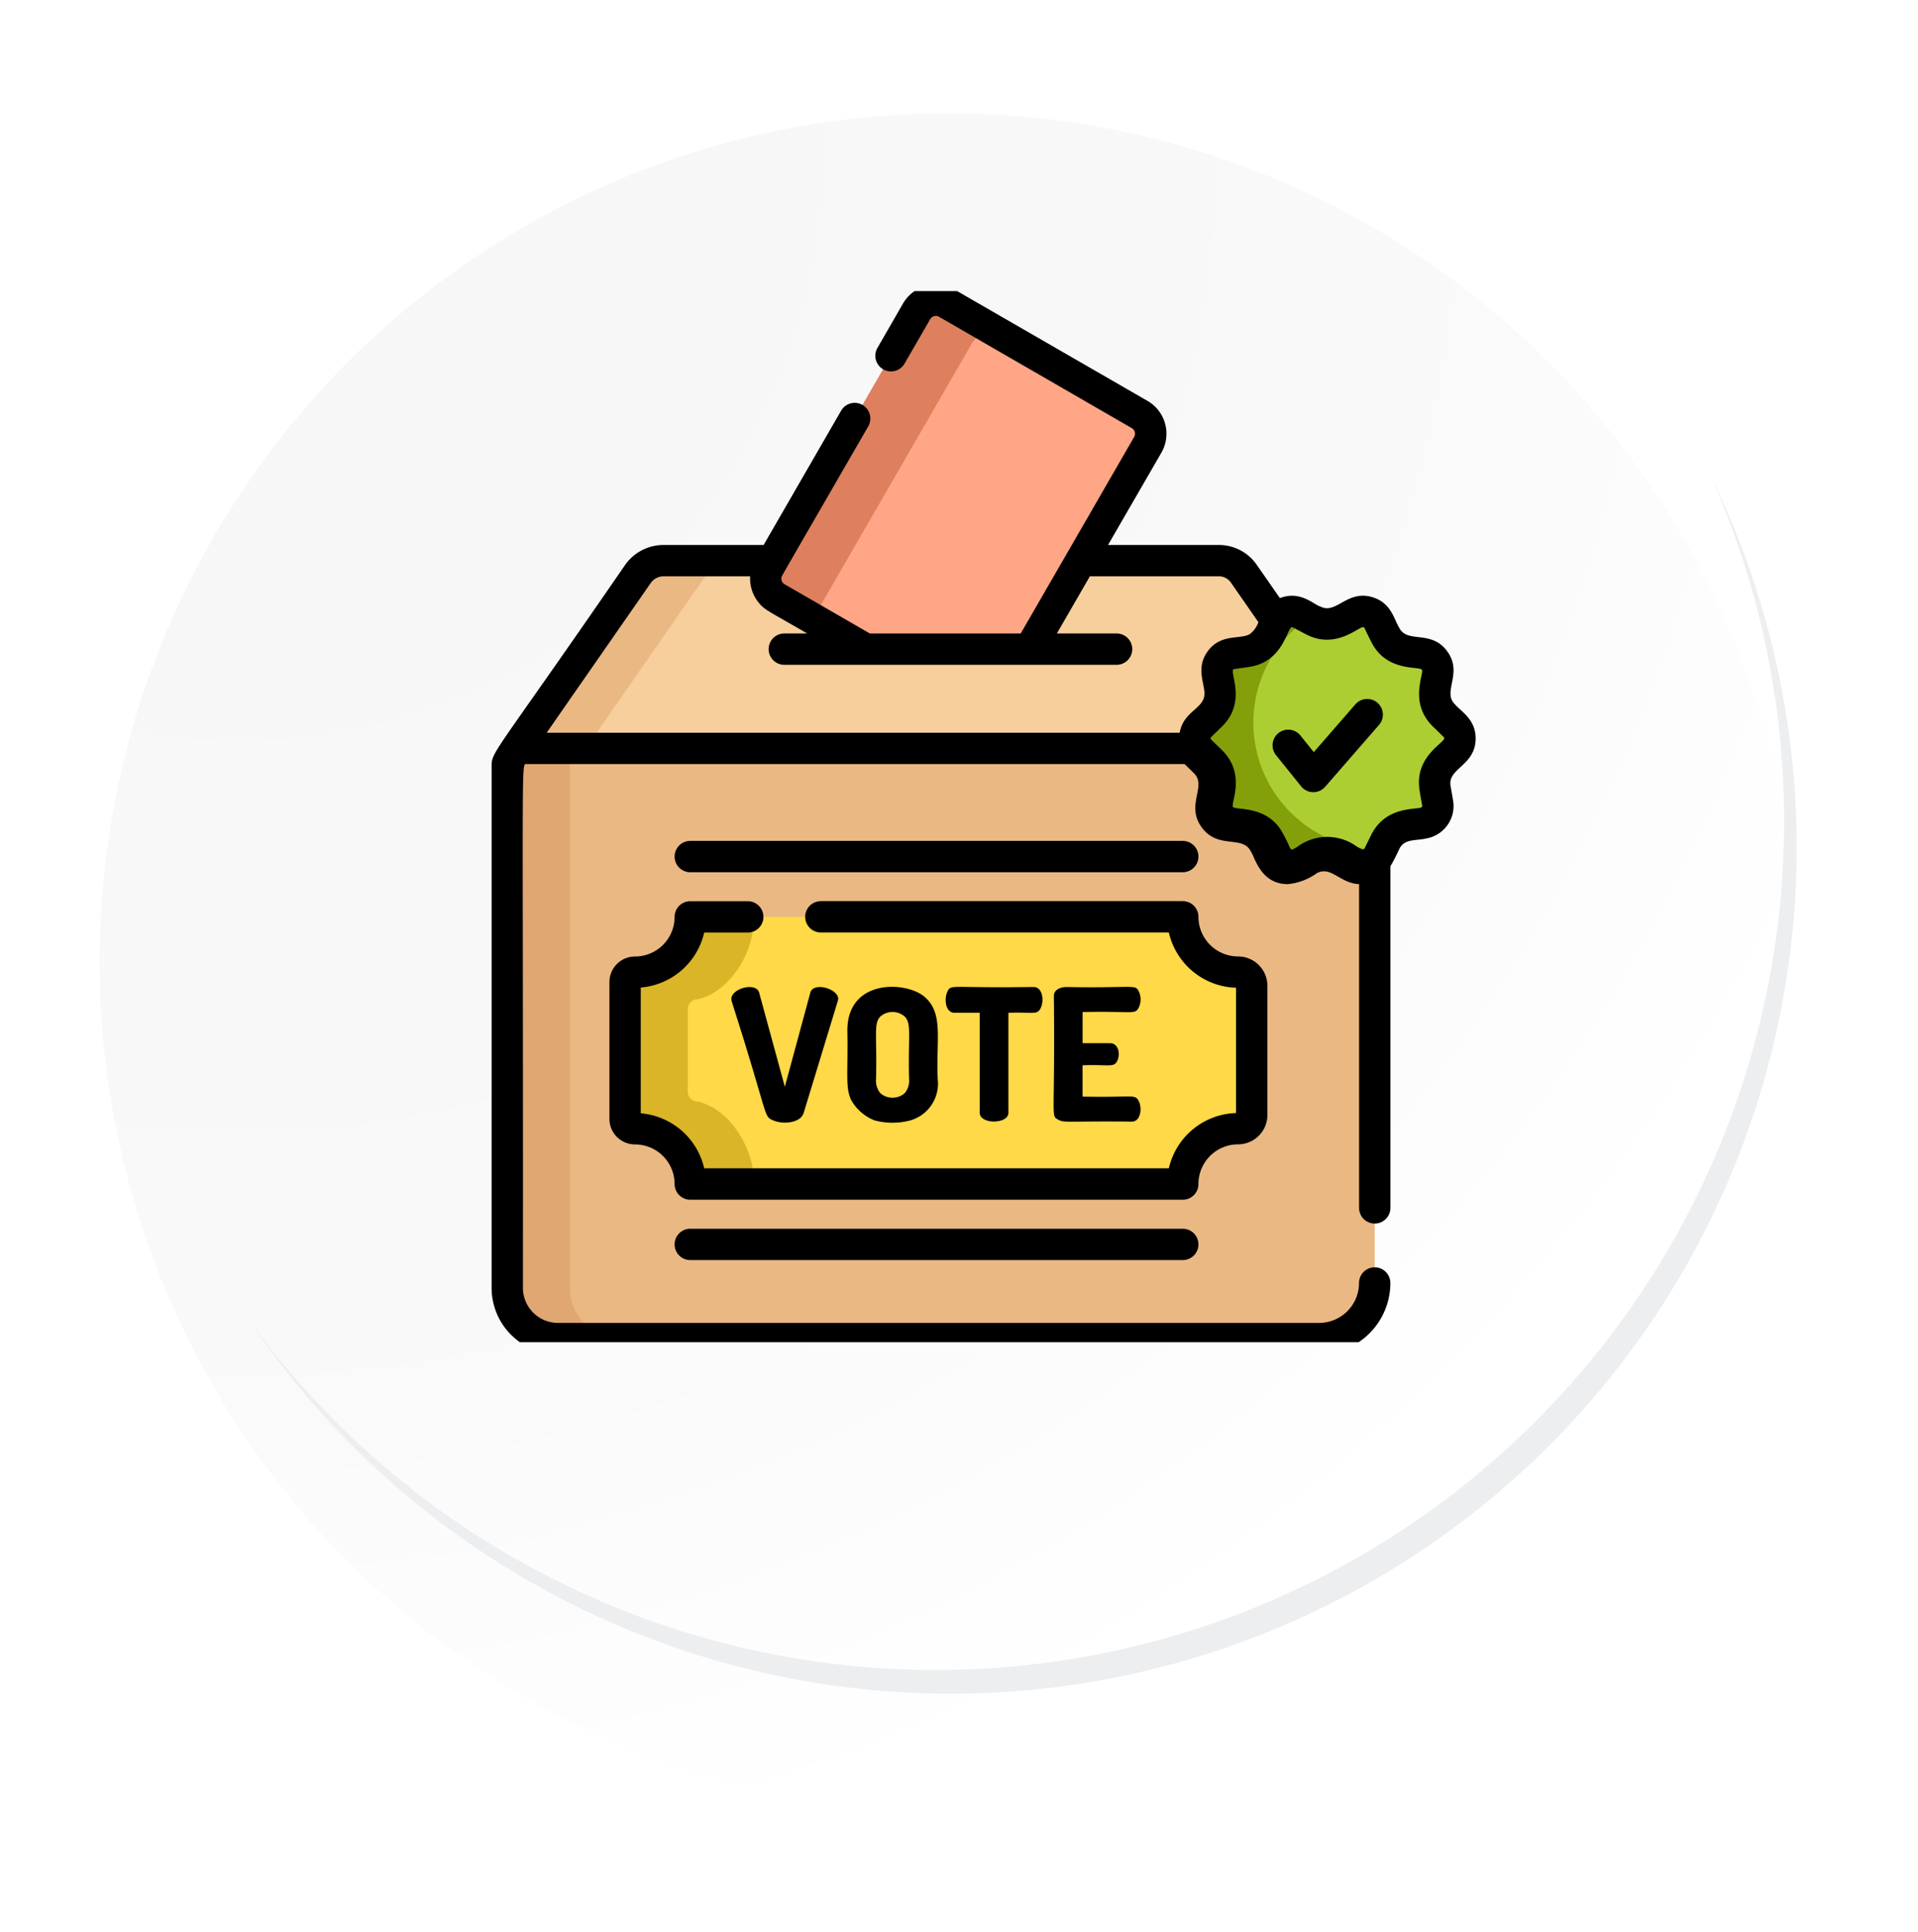 <svg xmlns="http://www.w3.org/2000/svg" xmlns:xlink="http://www.w3.org/1999/xlink" width="118.618" height="119.458" viewBox="0 0 118.618 119.458">
  <defs>
    <radialGradient id="radial-gradient" cx="0.076" cy="0.019" r="1.465" gradientTransform="translate(0.001)" gradientUnits="objectBoundingBox">
      <stop offset="0" stop-color="#f6f6f7"/>
      <stop offset="0.477" stop-color="#f9f9fa"/>
      <stop offset="0.715" stop-color="#fff"/>
    </radialGradient>
    <filter id="Trazado_40937" x="0" y="0.962" width="118.618" height="118.496" filterUnits="userSpaceOnUse">
      <feOffset dy="7" input="SourceAlpha"/>
      <feGaussianBlur stdDeviation="2.5" result="blur"/>
      <feFlood flood-opacity="0.102"/>
      <feComposite operator="in" in2="blur"/>
      <feComposite in="SourceGraphic"/>
    </filter>
    <clipPath id="clip-path">
      <rect id="Rectángulo_34090" data-name="Rectángulo 34090" width="65" height="65" transform="translate(227.4 518.4)" fill="#fff" stroke="#707070" stroke-width="1"/>
    </clipPath>
  </defs>
  <g id="Grupo_1003918" data-name="Grupo 1003918" transform="translate(-268.841 -3496)">
    <g id="Grupo_997988" data-name="Grupo 997988" transform="translate(275 3496)">
      <g id="Grupo_18423" data-name="Grupo 18423" transform="translate(0 0)">
        <g id="Grupo_18421" data-name="Grupo 18421">
          <g id="Grupo_18420" data-name="Grupo 18420">
            <g id="Grupo_18419" data-name="Grupo 18419">
              <path id="Trazado_40936" data-name="Trazado 40936" d="M299.581,2198.2a52.479,52.479,0,1,1-52.478-52.478A52.479,52.479,0,0,1,299.581,2198.2Z" transform="translate(-194.623 -2145.721)" fill="#fff"/>
            </g>
          </g>
        </g>
        <g transform="matrix(1, 0, 0, 1, -6.16, 0)" filter="url(#Trazado_40937)">
          <path id="Trazado_40937-2" data-name="Trazado 40937" d="M299.095,2197.668a52.478,52.478,0,1,0-52.478,52.48A52.271,52.271,0,0,0,299.095,2197.668Z" transform="translate(-187.98 -2145.19)" fill="url(#radial-gradient)"/>
        </g>
        <g id="Grupo_18422" data-name="Grupo 18422" transform="translate(9.297 29.463)">
          <path id="Trazado_40939" data-name="Trazado 40939" d="M290.9,2164.488a52.485,52.485,0,0,1-90.355,52.261,52.319,52.319,0,0,0,90.355-52.261Z" transform="translate(-200.545 -2164.488)" fill="#eceef0"/>
        </g>
      </g>
    </g>
    <g id="Enmascarar_grupo_94" data-name="Enmascarar grupo 94" transform="translate(69.6 2995.6)" clip-path="url(#clip-path)">
      <g id="votar" transform="translate(229.644 518)">
        <path id="Trazado_118015" data-name="Trazado 118015" d="M53.017,28.773l.01-.018L51,25.837a1.876,1.876,0,0,0-1.541-.806H15.114a1.934,1.934,0,0,0-1.588.83L5.771,37.017h0a1.183,1.183,0,0,1,.863-.374H58.12Z" transform="translate(-4.479 -7.962)" fill="#f7cf9c"/>
        <g id="Grupo_84065" data-name="Grupo 84065" transform="translate(0.969 17.069)">
          <path id="Trazado_118016" data-name="Trazado 118016" d="M17.79,25.862a1.934,1.934,0,0,1,1.588-.83H15.113a1.934,1.934,0,0,0-1.588.83L5.771,37.017h0a1.183,1.183,0,0,1,.863-.374H10.3Z" transform="translate(-5.448 -25.032)" fill="#eab883"/>
          <path id="Trazado_118017" data-name="Trazado 118017" d="M57.756,41.87H6.485A1.187,1.187,0,0,0,5.3,43.057V75.362A3.133,3.133,0,0,0,8.431,78.5H55.81a3.133,3.133,0,0,0,3.133-3.133V43.057A1.187,1.187,0,0,0,57.756,41.87Z" transform="translate(-5.298 -30.388)" fill="#eab883"/>
        </g>
        <path id="Trazado_118018" data-name="Trazado 118018" d="M9.173,75.362V43.057A1.187,1.187,0,0,1,10.36,41.87H6.485A1.187,1.187,0,0,0,5.3,43.057V75.362A3.133,3.133,0,0,0,8.431,78.5h3.875A3.133,3.133,0,0,1,9.173,75.362Z" transform="translate(-4.329 -13.318)" fill="#e0a773"/>
        <path id="Trazado_118019" data-name="Trazado 118019" d="M34.918,22.995l-5.494-3.172a1.373,1.373,0,0,1-.5-1.875L38.067,2.108a1.373,1.373,0,0,1,1.875-.5L51.857,8.485a1.373,1.373,0,0,1,.5,1.875L45.065,22.994H34.918Z" transform="translate(-11.785 -0.452)" fill="#ffa686"/>
        <path id="Trazado_118020" data-name="Trazado 118020" d="M41.47,4.122A1.636,1.636,0,0,1,42.884,3.3l-2.942-1.7a1.372,1.372,0,0,0-1.875.5L28.922,17.948a1.373,1.373,0,0,0,.5,1.875l2.235,1.29Z" transform="translate(-11.785 -0.452)" fill="#de805e"/>
        <path id="Trazado_118021" data-name="Trazado 118021" d="M53.892,60.75h0a3.418,3.418,0,0,1-3.418-3.418H20.015A3.418,3.418,0,0,1,16.6,60.75h0a.612.612,0,0,0-.612.612v8.459a.634.634,0,0,0,.612.612,3.418,3.418,0,0,1,3.418,3.418H50.473a3.418,3.418,0,0,1,3.418-3.418h0a.845.845,0,0,0,.845-.845V61.6A.845.845,0,0,0,53.892,60.75Z" transform="translate(-7.728 -18.236)" fill="#ffd947"/>
        <path id="Trazado_118022" data-name="Trazado 118022" d="M20.472,68.753h0a.612.612,0,0,1-.612-.612v-5.1a.612.612,0,0,1,.612-.612h0c2.273-.527,3.662-3.466,3.418-5.1H20.015A3.418,3.418,0,0,1,16.6,60.75h0a.612.612,0,0,0-.612.612v8.459a.612.612,0,0,0,.612.612h0a3.418,3.418,0,0,1,3.418,3.418H23.89C24.134,72.22,22.745,69.281,20.472,68.753Z" transform="translate(-7.728 -18.236)" fill="#dab527"/>
        <path id="Trazado_118023" data-name="Trazado 118023" d="M83.733,36.723l-.671-.654c-.972-.947-.4-2.1-.388-2.58a1.069,1.069,0,0,0-.9-1.239c-.455-.134-1.745.043-2.342-1.168l-.416-.842a1.069,1.069,0,0,0-1.457-.473c-.447.159-1.384,1.059-2.579.431l-.819-.431a1.069,1.069,0,0,0-1.456.473c-.271.4-.5,1.682-1.839,1.876l-.919.133a1.069,1.069,0,0,0-.9,1.239c.013.47.578,1.638-.388,2.58l-.671.654a1.069,1.069,0,0,0,0,1.532l.671.654c.972.947.4,2.1.388,2.581a1.069,1.069,0,0,0,.9,1.239c.454.134,1.745-.043,2.342,1.168.271.394.419,1.439,1.376,1.439.413,0,.6-.21,1.315-.554,1.2-.633,2.118.267,2.579.431a1.069,1.069,0,0,0,1.457-.473l.416-.842c.6-1.218,1.878-1.031,2.342-1.168a1.069,1.069,0,0,0,.9-1.239l-.156-.907c-.23-1.34.915-1.939,1.215-2.328A1.069,1.069,0,0,0,83.733,36.723Z" transform="translate(-24.166 -9.429)" fill="#adce32"/>
        <path id="Trazado_118024" data-name="Trazado 118024" d="M72.33,40.443a7.845,7.845,0,0,1,2.365-10.4l-.534-.281a1.069,1.069,0,0,0-1.457.473c-.271.4-.5,1.682-1.839,1.876l-.919.134a1.069,1.069,0,0,0-.9,1.239c.013.47.578,1.638-.388,2.58l-.671.654a1.069,1.069,0,0,0,0,1.532l.671.654c.972.947.4,2.1.388,2.581a1.069,1.069,0,0,0,.9,1.239c.454.134,1.745-.043,2.342,1.168.271.394.419,1.439,1.376,1.439.413,0,.6-.21,1.315-.554,1.2-.633,2.118.267,2.579.431a1.069,1.069,0,0,0,1.457-.473l.184-.373A7.843,7.843,0,0,1,72.33,40.443Z" transform="translate(-24.166 -9.429)" fill="#83a00b"/>
        <path id="Trazado_118025" data-name="Trazado 118025" d="M25.633,64.55c2.319,7.249,1.955,7.124,2.556,7.388.644.284,1.709.162,1.9-.444,2.14-7.047,2.14-6.969,2.14-7.069,0-.615-1.51-1.065-1.719-.4l-1.582,5.84-1.594-5.84C27.114,63.343,25.45,63.827,25.633,64.55Z" transform="translate(-10.793 -20.261)"/>
        <path id="Trazado_118026" data-name="Trazado 118026" d="M36.354,70.64a2.854,2.854,0,0,0,1.474,1.3,4.323,4.323,0,0,0,2.2,0,2.366,2.366,0,0,0,1.7-2.544c-.112-2.493.373-4.074-.808-5.095-1.136-.981-4.781-1.143-4.781,2.078C36.187,69.024,36.008,69.829,36.354,70.64Zm1.827-5.129a1.154,1.154,0,0,1,1.5,0c.444.444.206,1.169.273,3.882a1.182,1.182,0,0,1-.273.865,1.154,1.154,0,0,1-1.5,0,1.2,1.2,0,0,1-.268-.865C37.98,66.646,37.747,65.956,38.181,65.512Z" transform="translate(-14.137 -20.254)"/>
        <path id="Trazado_118027" data-name="Trazado 118027" d="M48.938,71.468V65.286c1.44-.061,1.744.155,1.97-.239.264-.463.156-1.355-.4-1.355-5.06.081-5.108-.188-5.328.25-.249.5-.125,1.343.41,1.343h1.571v6.182C47.162,72.2,48.938,72.188,48.938,71.468Z" transform="translate(-16.976 -20.257)"/>
        <path id="Trazado_118028" data-name="Trazado 118028" d="M55.1,71.878c.417.238.463.094,4.588.137.545,0,.666-.857.4-1.315-.237-.4-.421-.163-3.45-.233V68.531c1.593-.058,1.911.143,2.118-.222.261-.463.09-1.144-.41-1.144H56.64V65.24c2.99-.069,3.212.173,3.45-.233a1.155,1.155,0,0,0,.011-1.07c-.219-.428-.361-.168-4.463-.245-.354,0-.774.158-.774.546C54.943,71.752,54.666,71.628,55.1,71.878Z" transform="translate(-20.09 -20.256)"/>
        <path id="Trazado_118029" data-name="Trazado 118029" d="M21.443,52.384H51.9a.969.969,0,0,0,0-1.938H21.443a.969.969,0,1,0,0,1.938Z" transform="translate(-9.156 -16.046)"/>
        <path id="Trazado_118030" data-name="Trazado 118030" d="M51.9,85.617H21.443a.969.969,0,0,0,0,1.938H51.9a.969.969,0,0,0,0-1.938Z" transform="translate(-9.156 -27.233)"/>
        <path id="Trazado_118031" data-name="Trazado 118031" d="M81.192,37.812a.969.969,0,0,0-1.367.095l-2.572,2.955-.826-1.027a.969.969,0,0,0-1.51,1.215l1.552,1.928a.969.969,0,0,0,1.486.029l3.332-3.828A.969.969,0,0,0,81.192,37.812Z" transform="translate(-26.405 -11.952)"/>
        <path id="Trazado_118032" data-name="Trazado 118032" d="M53.44,70.949a1.816,1.816,0,0,0,1.814-1.814V61.143a1.816,1.816,0,0,0-1.814-1.814,2.452,2.452,0,0,1-2.45-2.45.969.969,0,0,0-.969-.969H27.639a.969.969,0,1,0,0,1.938H49.16a4.4,4.4,0,0,0,4.156,3.417v7.748A4.4,4.4,0,0,0,49.16,72.43H20.424a4.4,4.4,0,0,0-3.923-3.4V61.252a4.4,4.4,0,0,0,3.923-3.4h2.694a.969.969,0,0,0,0-1.938H19.563a.969.969,0,0,0-.969.969,2.452,2.452,0,0,1-2.45,2.45,1.582,1.582,0,0,0-1.581,1.581v8.459a1.582,1.582,0,0,0,1.581,1.581,2.452,2.452,0,0,1,2.45,2.45.969.969,0,0,0,.969.969H50.021a.969.969,0,0,0,.969-.969A2.452,2.452,0,0,1,53.44,70.949Z" transform="translate(-7.276 -17.784)"/>
        <path id="Trazado_118033" data-name="Trazado 118033" d="M63.448,25.946c-.793-.773.522-1.9-.469-3.266s-2.48-.465-2.969-1.457c-.319-.5-.475-1.509-1.613-1.879-1.6-.519-2.283,1.077-3.256.565-.38-.082-1.231-1.022-2.512-.522l-1.437-2.067A2.846,2.846,0,0,0,48.856,16.1H42l3.3-5.708a2.344,2.344,0,0,0-.857-3.2L32.519.315a2.34,2.34,0,0,0-3.2.857L27.747,3.9a.969.969,0,1,0,1.678.969L31,2.14a.4.4,0,0,1,.552-.148L43.465,8.872a.4.4,0,0,1,.148.552L36.6,21.573H27.27L22,18.531a.4.4,0,0,1-.2-.4c.014-.116-.33.508,5.362-9.35a.969.969,0,1,0-1.678-.969L20.7,16.1h-6.19a2.905,2.905,0,0,0-2.384,1.246C3.786,29.466,3.877,28.813,3.877,29.868V62.044a4.107,4.107,0,0,0,4.1,4.1H55.055a4.41,4.41,0,0,0,4.405-4.405.969.969,0,0,0-1.938,0,2.47,2.47,0,0,1-2.468,2.468H7.979a2.167,2.167,0,0,1-2.164-2.164c.022-33.116-.127-32.393.218-32.394h40.7l.574.559c.83.809-.527,1.959.484,3.351s2.533.458,3.046,1.5c.236.32.588,2.015,2.279,2.015a3.681,3.681,0,0,0,1.8-.679c.88-.463,1.413.622,2.61.679v20.02a.969.969,0,0,0,1.938,0V35.967a10.947,10.947,0,0,0,.55-1.071c.325-.658,1.055-.493,1.677-.648A2.036,2.036,0,0,0,63.339,31.9l-.156-.907c-.187-1.092,1.552-1.243,1.552-2.93C64.735,26.867,63.811,26.386,63.448,25.946Zm-15.485-.64c-.01.926-1.3,1.06-1.532,2.406H7.282l6.437-9.259a.965.965,0,0,1,.793-.415h5.355a2.357,2.357,0,0,0,.49,1.58c.385.5.562.519,3.039,1.955H21.979a.969.969,0,1,0,0,1.938H42.529a.969.969,0,0,0,0-1.938H38.836l2.041-3.535h7.979a.908.908,0,0,1,.745.39l1.7,2.448a1.631,1.631,0,0,1-.513.723c-.579.374-1.8-.058-2.629,1.082C47.422,23.7,47.971,24.632,47.964,25.306Zm13.31,6.01c.153.95.182.923.138.983-.161.221-2.2-.166-3.139,1.738l-.416.842c-.053.108-.162.051-.466-.125a3.1,3.1,0,0,0-3.708.03c-.5.278-.27.246-.815-.748-.934-1.893-2.971-1.507-3.139-1.738-.156-.215.834-2.034-.684-3.514-.739-.724-.663-.639-.685-.675-.062-.1.02-.119.685-.777,1.617-1.576.363-3.5.751-3.555l.918-.134c2.254-.327,2.358-2.632,2.706-2.451l.819.431c1.873.984,3.306-.521,3.559-.438.071.023.033.021.475.893.935,1.9,2.968,1.5,3.139,1.738.158.217-.835,2.034.684,3.514l.671.654h0C63.052,28.266,60.886,29.06,61.274,31.317Z" transform="translate(-3.877 0)"/>
      </g>
    </g>
  </g>
</svg>
